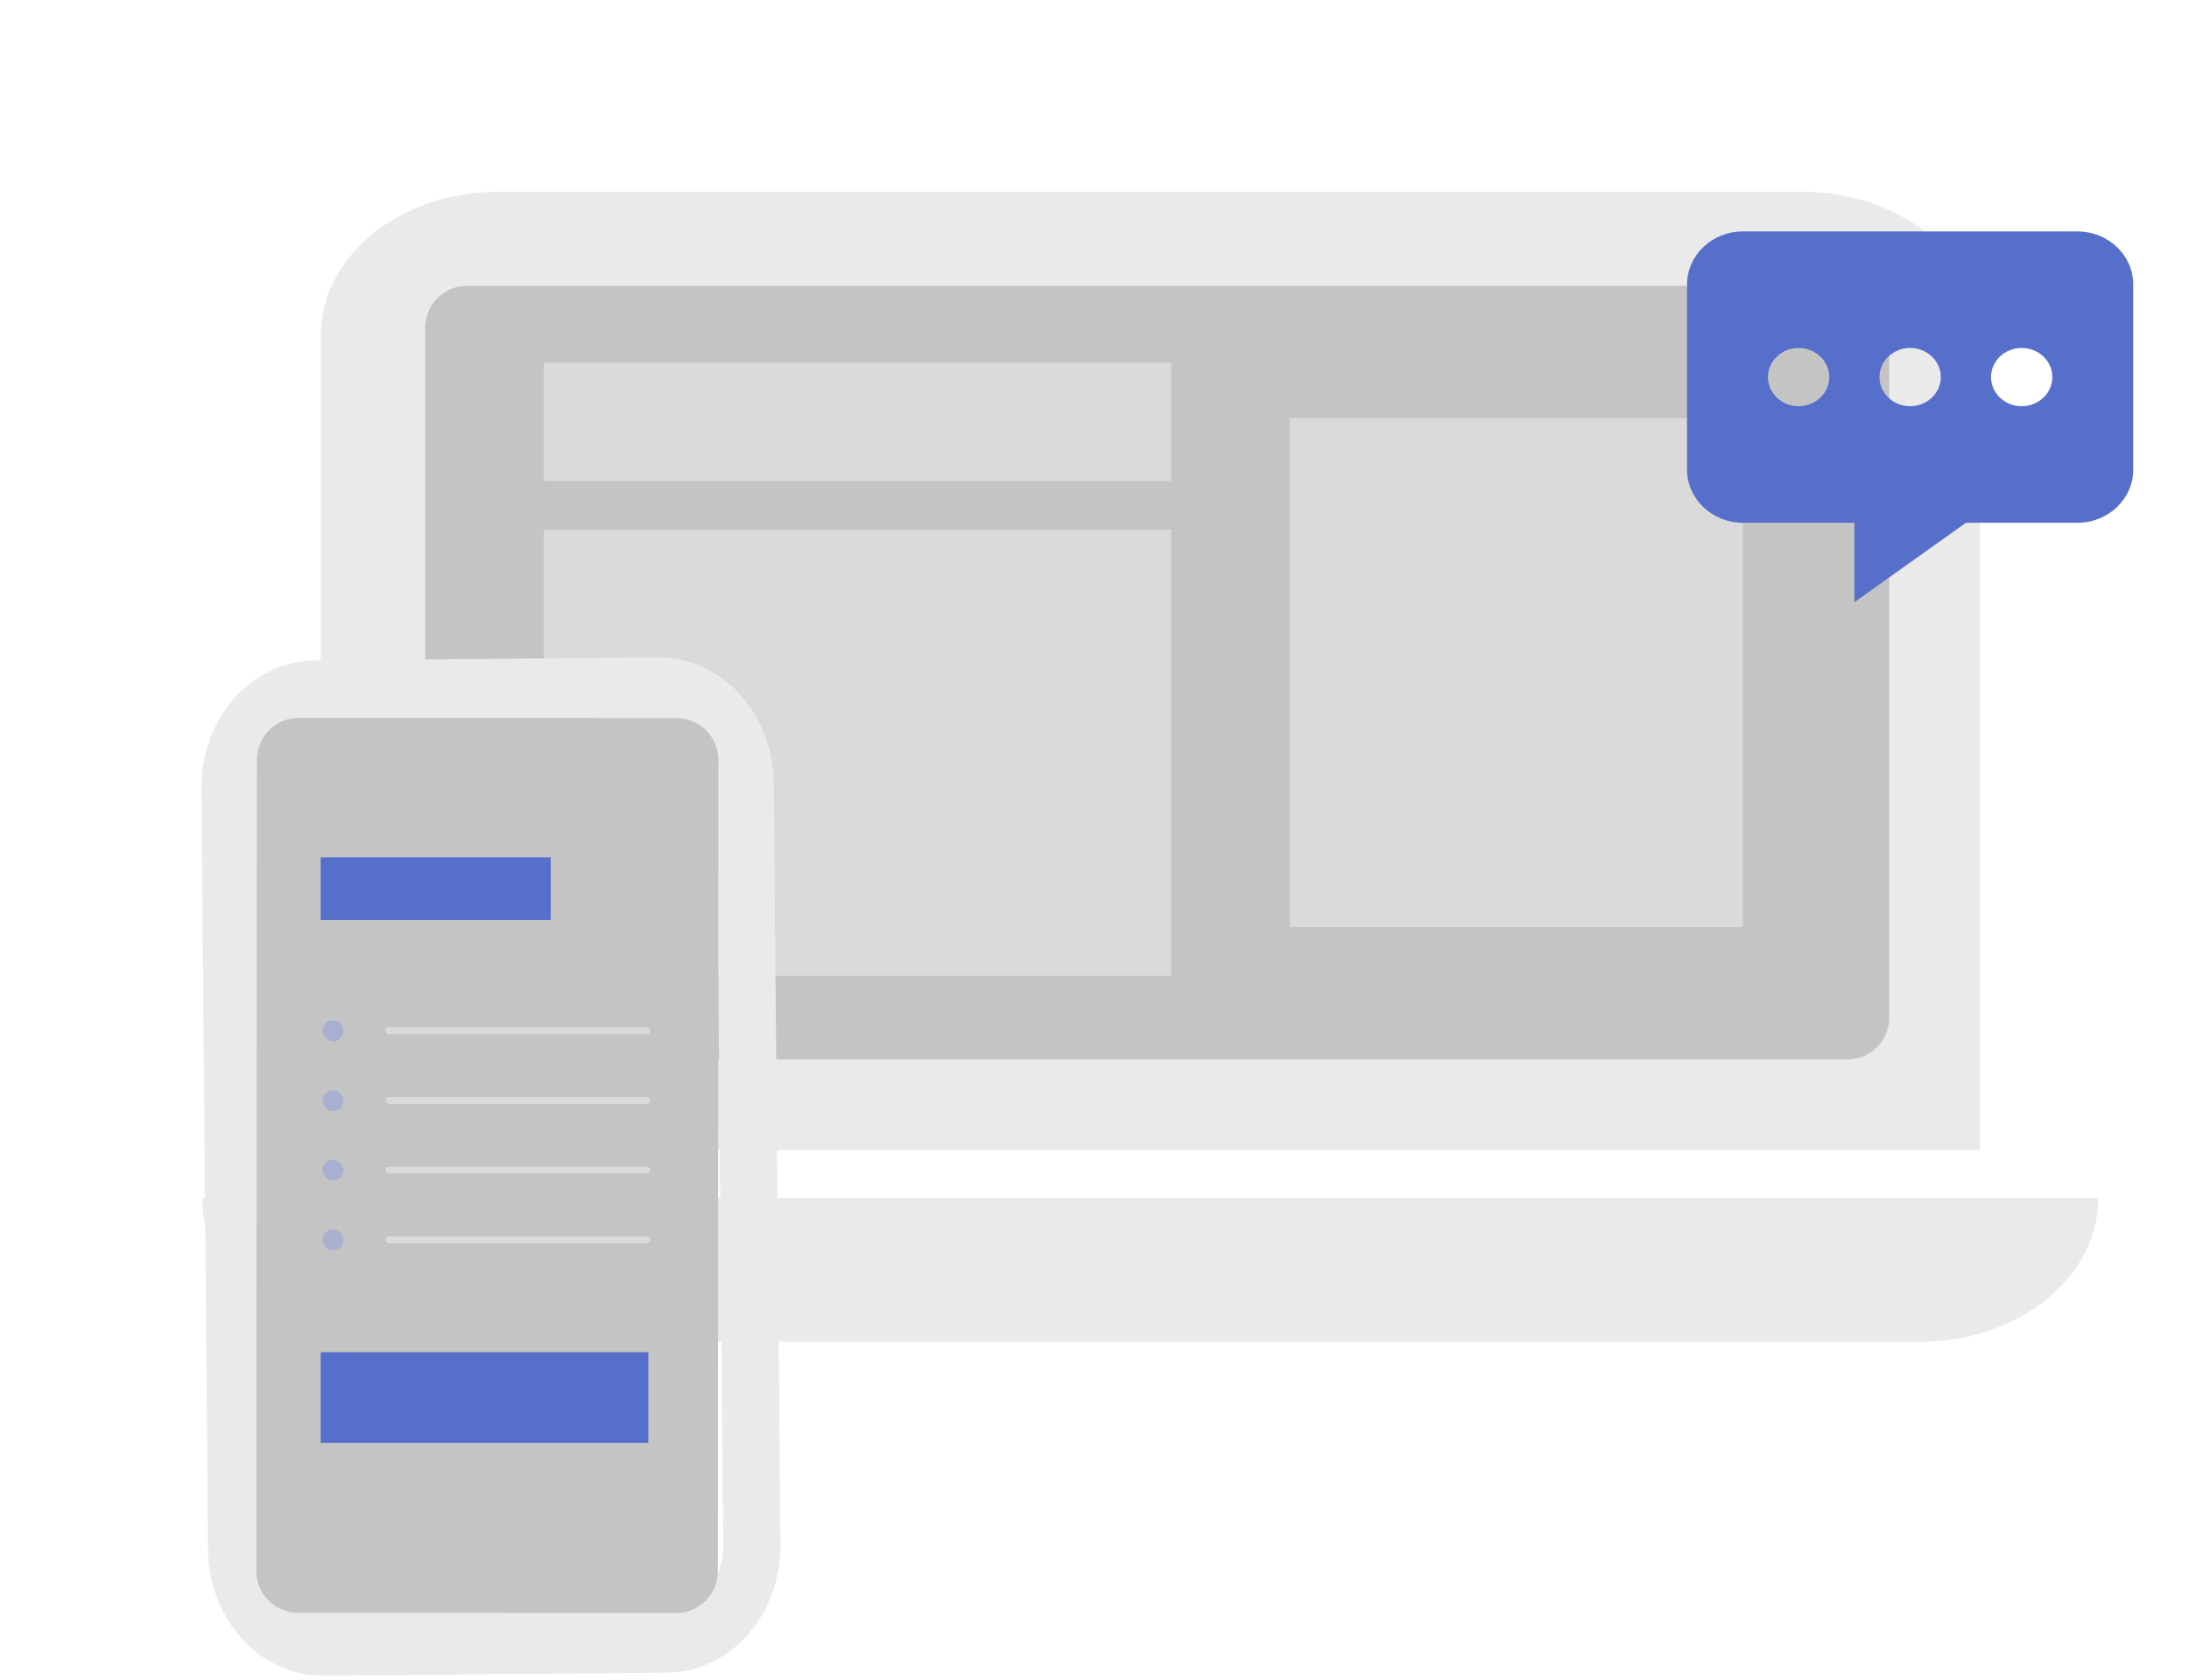 <svg width="314" height="241" viewBox="0 0 314 241" fill="none" xmlns="http://www.w3.org/2000/svg">
<path d="M258.5 41.25C260.754 41.25 262.916 41.974 264.51 43.264C266.104 44.553 267 46.302 267 48.125V151.25H63V48.125C63 46.302 63.895 44.553 65.49 43.264C67.084 41.974 69.246 41.25 71.5 41.25H258.5ZM71.5 27.5C64.737 27.5 58.251 29.673 53.469 33.541C48.687 37.409 46 42.655 46 48.125V165H284V48.125C284 42.655 281.313 37.409 276.531 33.541C271.749 29.673 265.263 27.5 258.5 27.5H71.5ZM29 171.875H301C301 177.345 298.313 182.591 293.531 186.459C288.749 190.327 282.263 192.5 275.5 192.5H54.5C47.737 192.5 41.251 190.327 36.469 186.459C31.687 182.591 29 177.345 29 171.875H29Z" fill="#EAEAEA"/>
<path d="M61 47C61 43.686 63.686 41 67 41H265C268.314 41 271 43.686 271 47V146C271 149.314 268.314 152 265 152H67C63.686 152 61 149.314 61 146V47Z" fill="#C4C4C4"/>
<rect x="185" y="60" width="65" height="73" fill="#DADADA"/>
<rect x="78" y="76" width="90" height="64" fill="#DADADA"/>
<rect x="78" y="52" width="90" height="17" fill="#DADADA"/>
<g clip-path="url(#clip0_1_395)">
<path d="M94.504 103.424C96.682 103.405 98.778 104.346 100.333 106.04C101.888 107.734 102.773 110.042 102.794 112.457L103.738 221.704C103.759 224.119 102.914 226.442 101.388 228.162C99.863 229.883 97.783 230.86 95.606 230.879L46.34 231.305C44.162 231.324 42.066 230.383 40.511 228.689C38.956 226.995 38.071 224.686 38.05 222.272L37.106 113.024C37.085 110.61 37.931 108.287 39.456 106.566C40.981 104.845 43.061 103.868 45.239 103.849L94.504 103.424ZM45.16 94.745C40.804 94.783 36.644 96.737 33.594 100.179C30.544 103.62 28.854 108.266 28.895 113.095L29.84 222.343C29.881 227.172 31.651 231.788 34.761 235.176C37.87 238.564 42.063 240.447 46.419 240.409L95.684 239.983C100.04 239.945 104.2 237.991 107.25 234.55C110.3 231.108 111.99 226.462 111.949 221.633L111.004 112.386C110.963 107.557 109.193 102.94 106.083 99.552C102.974 96.164 98.781 94.282 94.425 94.32L45.16 94.745Z" fill="#EAEAEA"/>
<path d="M70.894 221.988C73.072 221.969 75.152 220.992 76.677 219.271C78.202 217.551 79.047 215.228 79.026 212.813C79.005 210.399 78.12 208.091 76.566 206.397C75.011 204.702 72.914 203.761 70.737 203.78C68.559 203.799 66.479 204.776 64.954 206.497C63.428 208.218 62.583 210.541 62.604 212.955C62.625 215.37 63.51 217.678 65.065 219.372C66.619 221.066 68.716 222.007 70.894 221.988Z" fill="#EAEAEA"/>
<path d="M36.846 108.989C36.849 105.676 39.536 102.991 42.85 102.993L97.055 103.029C100.368 103.031 103.053 105.719 103.051 109.033L102.975 225.421C102.973 228.735 100.285 231.419 96.971 231.417L42.767 231.382C39.453 231.38 36.768 228.692 36.77 225.378L36.846 108.989Z" fill="#C4C4C4"/>
<rect x="46" y="123" width="33" height="9" fill="#556FCB"/>
<rect x="46" y="194" width="47" height="13" fill="#556FCB"/>
<rect x="55.275" y="147.371" width="38" height="1" rx="0.5" fill="#DADADA"/>
<rect x="55.275" y="157.371" width="38" height="1" rx="0.5" fill="#DADADA"/>
<rect x="55.275" y="167.371" width="38" height="1" rx="0.5" fill="#DADADA"/>
<rect x="55.275" y="177.371" width="38" height="1" rx="0.5" fill="#DADADA"/>
<rect x="46.275" y="176.406" width="3" height="3" rx="1.5" transform="rotate(-0.201 46.275 176.406)" fill="#6783E9" fill-opacity="0.32"/>
<rect x="46.275" y="166.406" width="3" height="3" rx="1.5" transform="rotate(-0.201 46.275 166.406)" fill="#6783E9" fill-opacity="0.32"/>
<rect x="46.275" y="156.406" width="3" height="3" rx="1.5" transform="rotate(-0.201 46.275 156.406)" fill="#6783E9" fill-opacity="0.32"/>
<rect x="46.275" y="146.406" width="3" height="3" rx="1.5" transform="rotate(-0.201 46.275 146.406)" fill="#6783E9" fill-opacity="0.32"/>
</g>
<path d="M250 33.2H298C302.404 33.2 306 36.62 306 40.8V67.4C306 71.58 302.404 75 298 75H282L266 86.4V75H250C245.6 75 242 71.58 242 67.4V40.8C242 36.62 245.6 33.2 250 33.2ZM290 58.28C291.167 58.28 292.286 57.84 293.111 57.056C293.936 56.272 294.4 55.209 294.4 54.1C294.4 52.991 293.936 51.928 293.111 51.144C292.286 50.36 291.167 49.92 290 49.92C288.833 49.92 287.714 50.36 286.889 51.144C286.064 51.928 285.6 52.991 285.6 54.1C285.6 55.209 286.064 56.272 286.889 57.056C287.714 57.84 288.833 58.28 290 58.28ZM274 58.28C275.167 58.28 276.286 57.84 277.111 57.056C277.936 56.272 278.4 55.209 278.4 54.1C278.4 52.991 277.936 51.928 277.111 51.144C276.286 50.36 275.167 49.92 274 49.92C272.833 49.92 271.714 50.36 270.889 51.144C270.064 51.928 269.6 52.991 269.6 54.1C269.6 55.209 270.064 56.272 270.889 57.056C271.714 57.84 272.833 58.28 274 58.28ZM258 58.28C259.167 58.28 260.286 57.84 261.111 57.056C261.936 56.272 262.4 55.209 262.4 54.1C262.4 52.991 261.936 51.928 261.111 51.144C260.286 50.36 259.167 49.92 258 49.92C256.833 49.92 255.714 50.36 254.889 51.144C254.064 51.928 253.6 52.991 253.6 54.1C253.6 55.209 254.064 56.272 254.889 57.056C255.714 57.84 256.833 58.28 258 58.28Z" fill="#556FCB"/>
<defs>
<clipPath id="clip0_1_395">
<rect width="145.669" height="131.379" fill="white" transform="translate(131.375 94) rotate(89.505)"/>
</clipPath>
</defs>
</svg>
